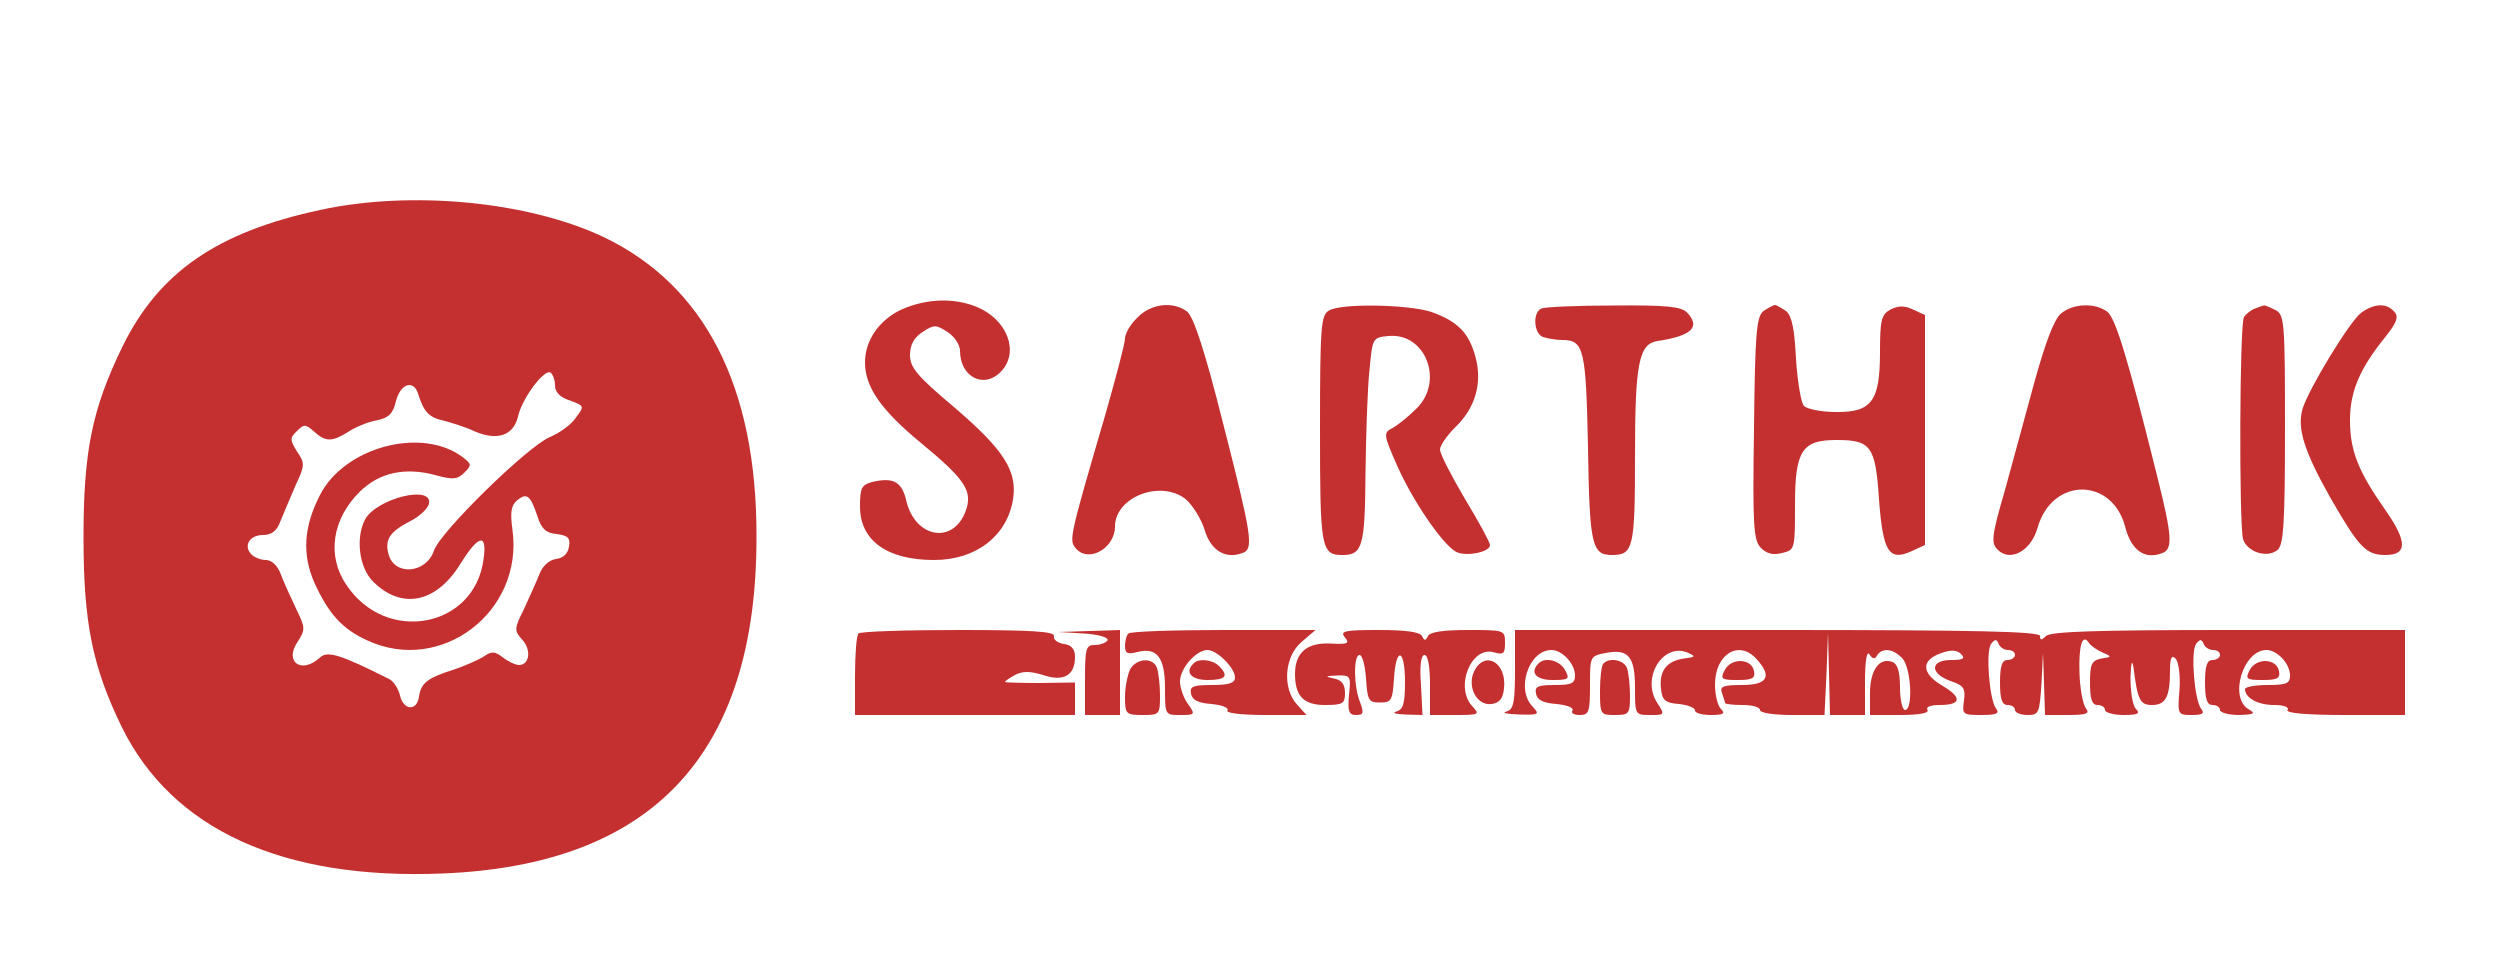 <?xml version="1.0" standalone="no"?>
<!DOCTYPE svg PUBLIC "-//W3C//DTD SVG 20010904//EN"
 "http://www.w3.org/TR/2001/REC-SVG-20010904/DTD/svg10.dtd">
<svg version="1.0" xmlns="http://www.w3.org/2000/svg"
 width="500pt" height="192pt" viewBox="0 0 500 192"
 preserveAspectRatio="xMidYMid meet">

<g transform="translate(0,192) scale(0.1,-0.1)"
fill="#c43030" stroke="none">
<path d="M640 1500 c-205 -44 -322 -124 -395 -273 -61 -125 -78 -210 -78 -382
0 -171 18 -259 77 -380 101 -204 321 -305 641 -292 420 17 628 238 628 672 1
301 -103 504 -306 601 -150 71 -384 94 -567 54z m470 -351 c0 -13 10 -24 30
-30 29 -11 29 -11 12 -34 -9 -14 -33 -31 -52 -39 -44 -18 -219 -189 -232 -227
-16 -47 -80 -51 -91 -7 -8 29 3 45 44 66 18 9 35 25 37 35 7 38 -105 10 -128
-32 -19 -37 -12 -96 16 -124 57 -57 126 -43 174 34 37 60 55 64 47 10 -18
-137 -195 -170 -274 -51 -40 58 -29 132 27 187 39 38 90 49 150 33 36 -10 45
-9 59 5 15 15 14 17 -4 31 -82 61 -236 20 -285 -76 -33 -64 -36 -119 -11 -176
28 -61 55 -92 106 -115 147 -68 312 57 290 221 -5 36 -3 49 10 60 19 15 26 9
40 -33 8 -25 17 -33 38 -35 23 -3 28 -8 25 -25 -2 -14 -11 -23 -26 -25 -14 -2
-27 -14 -33 -30 -6 -15 -20 -46 -31 -70 -20 -40 -20 -43 -3 -62 18 -20 14 -50
-7 -50 -7 0 -22 7 -32 15 -17 13 -23 13 -40 1 -12 -7 -39 -19 -61 -26 -50 -16
-63 -26 -67 -53 -4 -30 -31 -28 -38 2 -3 13 -12 27 -20 32 -99 50 -125 58
-140 44 -37 -34 -72 -9 -45 31 16 25 16 28 -3 67 -11 23 -25 54 -31 70 -6 16
-18 27 -29 27 -10 0 -23 5 -29 11 -17 17 -4 39 23 39 17 0 28 8 35 28 6 15 20
47 30 71 19 40 19 45 3 68 -14 23 -15 27 0 41 14 14 17 14 34 -1 23 -21 36
-21 68 -1 13 9 39 20 56 23 25 5 34 13 40 39 9 35 35 43 44 15 11 -36 22 -48
50 -54 16 -4 45 -13 64 -22 45 -19 77 -8 86 30 8 36 52 95 65 88 5 -4 9 -15 9
-26z"/>
<path d="M1803 1301 c-45 -21 -73 -62 -73 -106 0 -49 32 -95 112 -161 90 -74
104 -97 89 -137 -25 -66 -100 -53 -118 20 -9 40 -26 49 -69 39 -21 -6 -24 -12
-24 -49 0 -68 54 -107 148 -107 84 0 146 48 158 121 9 57 -18 99 -117 184 -75
63 -89 80 -89 105 0 20 8 35 25 46 23 15 27 15 50 0 14 -9 25 -26 25 -37 0
-54 49 -78 83 -41 36 39 11 103 -49 128 -46 19 -101 17 -151 -5z"/>
<path d="M2275 1285 c-14 -13 -25 -32 -25 -42 0 -10 -19 -81 -41 -158 -70
-239 -71 -245 -58 -261 25 -31 79 -1 79 43 0 59 91 94 141 55 14 -12 31 -39
38 -61 12 -42 42 -60 76 -47 23 8 19 33 -39 260 -37 147 -59 213 -72 223 -28
21 -72 16 -99 -12z"/>
<path d="M2658 1299 c-16 -9 -18 -31 -18 -237 0 -239 2 -252 45 -252 40 0 45
17 46 164 1 78 4 170 8 206 6 64 6 65 38 68 75 7 112 -92 55 -146 -15 -15 -36
-32 -47 -38 -19 -10 -18 -13 10 -77 31 -69 88 -153 116 -170 18 -11 69 -2 69
13 0 5 -22 46 -50 92 -27 46 -50 90 -50 99 0 8 14 28 30 44 41 39 55 89 41
141 -13 48 -35 71 -88 90 -45 15 -180 18 -205 3z"/>
<path d="M3083 1303 c-18 -7 -16 -50 3 -57 9 -3 26 -6 39 -6 43 0 47 -19 51
-216 3 -195 8 -214 48 -214 43 0 46 15 46 199 0 186 8 223 45 229 68 10 87 28
59 57 -12 12 -42 15 -147 14 -73 0 -138 -3 -144 -6z"/>
<path d="M3527 1298 c-14 -11 -17 -43 -19 -235 -3 -196 -1 -224 14 -239 11
-11 24 -15 42 -10 26 6 26 8 26 96 0 109 14 130 83 130 69 0 78 -12 85 -119 8
-106 20 -124 66 -103 l26 12 0 230 0 230 -24 11 c-17 8 -29 8 -45 0 -18 -10
-21 -20 -21 -85 0 -99 -17 -121 -89 -120 -28 0 -57 6 -63 12 -6 6 -13 49 -16
94 -3 60 -8 86 -20 96 -9 6 -19 12 -22 12 -3 0 -14 -6 -23 -12z"/>
<path d="M4122 1293 c-14 -12 -31 -58 -52 -133 -17 -63 -44 -162 -60 -220 -27
-92 -28 -106 -15 -119 25 -26 67 -3 80 43 29 103 151 102 176 0 12 -45 39 -64
74 -50 21 8 19 35 -10 151 -59 237 -84 320 -101 332 -25 18 -68 16 -92 -4z"/>
<path d="M4510 1303 c-8 -3 -18 -11 -22 -17 -9 -13 -10 -411 -2 -444 8 -26 48
-39 69 -22 12 10 15 51 15 241 0 215 -1 229 -19 239 -11 5 -21 10 -23 9 -2 0
-10 -3 -18 -6z"/>
<path d="M4723 1295 c-22 -15 -106 -153 -118 -193 -11 -39 3 -84 56 -178 57
-99 71 -114 110 -114 44 0 44 27 -1 91 -54 77 -70 118 -70 179 0 56 19 102 69
164 24 30 29 42 20 52 -15 18 -39 18 -66 -1z"/>
<path d="M1717 653 c-4 -3 -7 -42 -7 -85 l0 -78 220 0 220 0 0 33 0 32 -70 -1
c-38 0 -70 1 -70 2 0 2 9 8 20 14 15 8 30 8 56 0 41 -14 64 -1 64 36 0 16 -7
24 -22 26 -13 2 -22 9 -20 16 1 9 -44 12 -191 12 -107 0 -197 -3 -200 -7z"/>
<path d="M2168 653 c30 -2 50 -8 47 -14 -4 -5 -15 -9 -26 -9 -17 0 -19 -7 -19
-70 l0 -70 35 0 35 0 0 85 0 85 -62 -2 -63 -2 53 -3z"/>
<path d="M2257 653 c-4 -3 -7 -15 -7 -25 0 -15 5 -17 25 -12 39 10 55 -11 55
-72 0 -54 0 -54 31 -54 29 0 30 1 15 22 -9 12 -16 33 -16 45 0 26 32 63 55 63
19 0 55 -36 55 -55 0 -11 -12 -15 -46 -15 -38 0 -45 -3 -42 -17 2 -13 14 -19
41 -21 20 -2 35 -7 32 -13 -4 -5 27 -9 76 -9 l82 0 -19 21 c-30 33 -25 96 9
125 l28 24 -184 0 c-101 0 -187 -3 -190 -7z"/>
<path d="M2690 645 c10 -12 5 -14 -30 -12 -47 2 -70 -19 -70 -61 0 -44 17 -62
60 -62 36 0 40 3 40 24 0 18 -7 26 -22 29 -19 4 -18 5 6 6 27 1 28 -1 24 -39
-3 -33 0 -40 14 -40 15 0 16 4 8 26 -13 32 -13 94 -1 94 6 0 11 -21 13 -47 3
-44 5 -48 28 -48 23 0 25 4 28 48 4 65 22 60 22 -7 0 -44 -4 -55 -17 -59 -10
-3 -2 -5 17 -6 l35 -1 -3 60 c-3 39 0 60 7 60 7 0 11 -23 11 -60 l0 -60 51 0
c46 0 49 1 35 16 -38 38 -4 124 43 109 18 -5 21 -2 21 19 0 26 -1 26 -74 26
-50 0 -76 -4 -80 -12 -5 -10 -7 -10 -12 0 -4 8 -32 12 -86 12 -69 0 -79 -2
-68 -15z"/>
<path d="M3030 581 c0 -67 -3 -80 -17 -84 -10 -3 1 -5 25 -6 39 -1 42 0 28 15
-35 34 -9 114 37 114 21 0 47 -27 47 -51 0 -16 -7 -19 -41 -19 -33 0 -40 -3
-37 -17 2 -13 14 -19 41 -21 20 -2 35 -7 32 -13 -4 -5 3 -9 14 -9 19 0 21 6
21 59 0 58 0 59 31 65 46 9 59 -7 59 -70 0 -53 0 -54 30 -54 30 0 30 0 14 25
-32 50 13 122 63 99 15 -7 14 -8 -9 -11 -35 -5 -50 -25 -46 -60 2 -23 8 -29
36 -31 17 -2 32 -7 32 -13 0 -5 14 -9 32 -9 25 0 29 3 20 12 -7 7 -12 29 -12
49 0 61 48 90 83 51 32 -35 22 -52 -29 -52 -38 0 -45 -3 -40 -16 3 -9 6 -18 6
-20 0 -2 16 -4 35 -4 19 0 35 -4 35 -10 0 -6 28 -10 65 -10 l64 0 4 83 3 82 2
-82 2 -83 35 0 35 0 0 68 c0 41 4 62 9 53 6 -9 11 -10 15 -2 10 16 32 14 50
-5 18 -17 23 -104 6 -104 -5 0 -10 20 -10 45 0 32 -5 47 -15 51 -26 10 -45
-16 -45 -62 l0 -44 61 0 c37 0 58 4 54 10 -4 6 6 10 24 10 44 0 46 15 5 39
-42 25 -42 51 -1 65 19 7 31 6 39 -2 9 -9 5 -12 -20 -12 -42 0 -43 -27 -1 -42
27 -9 30 -15 27 -39 -4 -28 -3 -29 35 -29 30 0 37 3 29 13 -13 17 -21 113 -10
129 8 10 11 10 15 1 2 -7 11 -13 19 -13 8 0 14 -4 14 -10 0 -5 -7 -10 -15 -10
-11 0 -15 -12 -15 -45 0 -33 4 -45 15 -45 8 0 15 -4 15 -10 0 -5 11 -10 25
-10 23 0 24 4 28 63 l3 62 2 -62 2 -63 46 0 c37 0 44 3 36 13 -6 7 -12 39 -13
70 -2 57 6 81 19 61 4 -6 16 -14 27 -19 19 -8 19 -9 -2 -12 -20 -4 -23 -11
-23 -49 0 -32 4 -44 15 -44 8 0 15 -4 15 -10 0 -5 17 -10 37 -10 29 0 34 3 25
12 -7 7 -11 35 -11 62 1 31 3 39 6 21 8 -65 13 -75 37 -75 27 0 36 16 36 68 0
26 3 33 11 25 6 -6 10 -33 8 -62 -4 -50 -4 -51 25 -51 21 0 26 3 18 13 -13 17
-21 113 -10 129 8 10 11 10 15 1 2 -7 11 -13 19 -13 8 0 14 -4 14 -10 0 -5 -7
-10 -15 -10 -11 0 -15 -12 -15 -45 0 -33 4 -45 15 -45 8 0 15 -4 15 -10 0 -5
17 -10 38 -10 30 1 34 3 20 11 -41 23 -12 119 35 119 21 0 47 -27 47 -51 0
-16 -7 -19 -45 -19 -25 0 -45 -4 -45 -8 0 -18 26 -32 58 -32 19 0 31 -4 27
-10 -4 -6 37 -10 114 -10 l121 0 0 85 0 85 -353 0 c-261 0 -356 -3 -365 -12
-9 -9 -12 -9 -12 0 0 9 -123 12 -525 12 l-525 0 0 -79z"/>
<path d="M2260 581 c-5 -11 -10 -36 -10 -55 0 -34 2 -36 35 -36 34 0 35 1 35
39 0 22 -3 46 -6 55 -8 22 -41 20 -54 -3z"/>
<path d="M2387 593 c-18 -17 -5 -33 28 -33 37 0 43 8 23 28 -13 13 -41 16 -51
5z"/>
<path d="M2949 579 c-16 -31 4 -71 34 -67 16 2 23 11 25 31 6 51 -37 77 -59
36z"/>
<path d="M3077 593 c-18 -18 -5 -33 28 -33 33 0 35 2 25 20 -10 19 -40 27 -53
13z"/>
<path d="M3207 593 c-4 -3 -7 -28 -7 -55 0 -47 1 -48 30 -48 28 0 30 2 30 39
0 22 -3 46 -6 55 -6 16 -35 22 -47 9z"/>
<path d="M3450 581 c-10 -19 -8 -21 25 -21 29 0 36 3 33 18 -5 25 -44 27 -58
3z"/>
<path d="M4500 581 c-10 -19 -8 -21 25 -21 29 0 36 3 33 18 -5 25 -44 27 -58
3z"/>
</g>
</svg>
